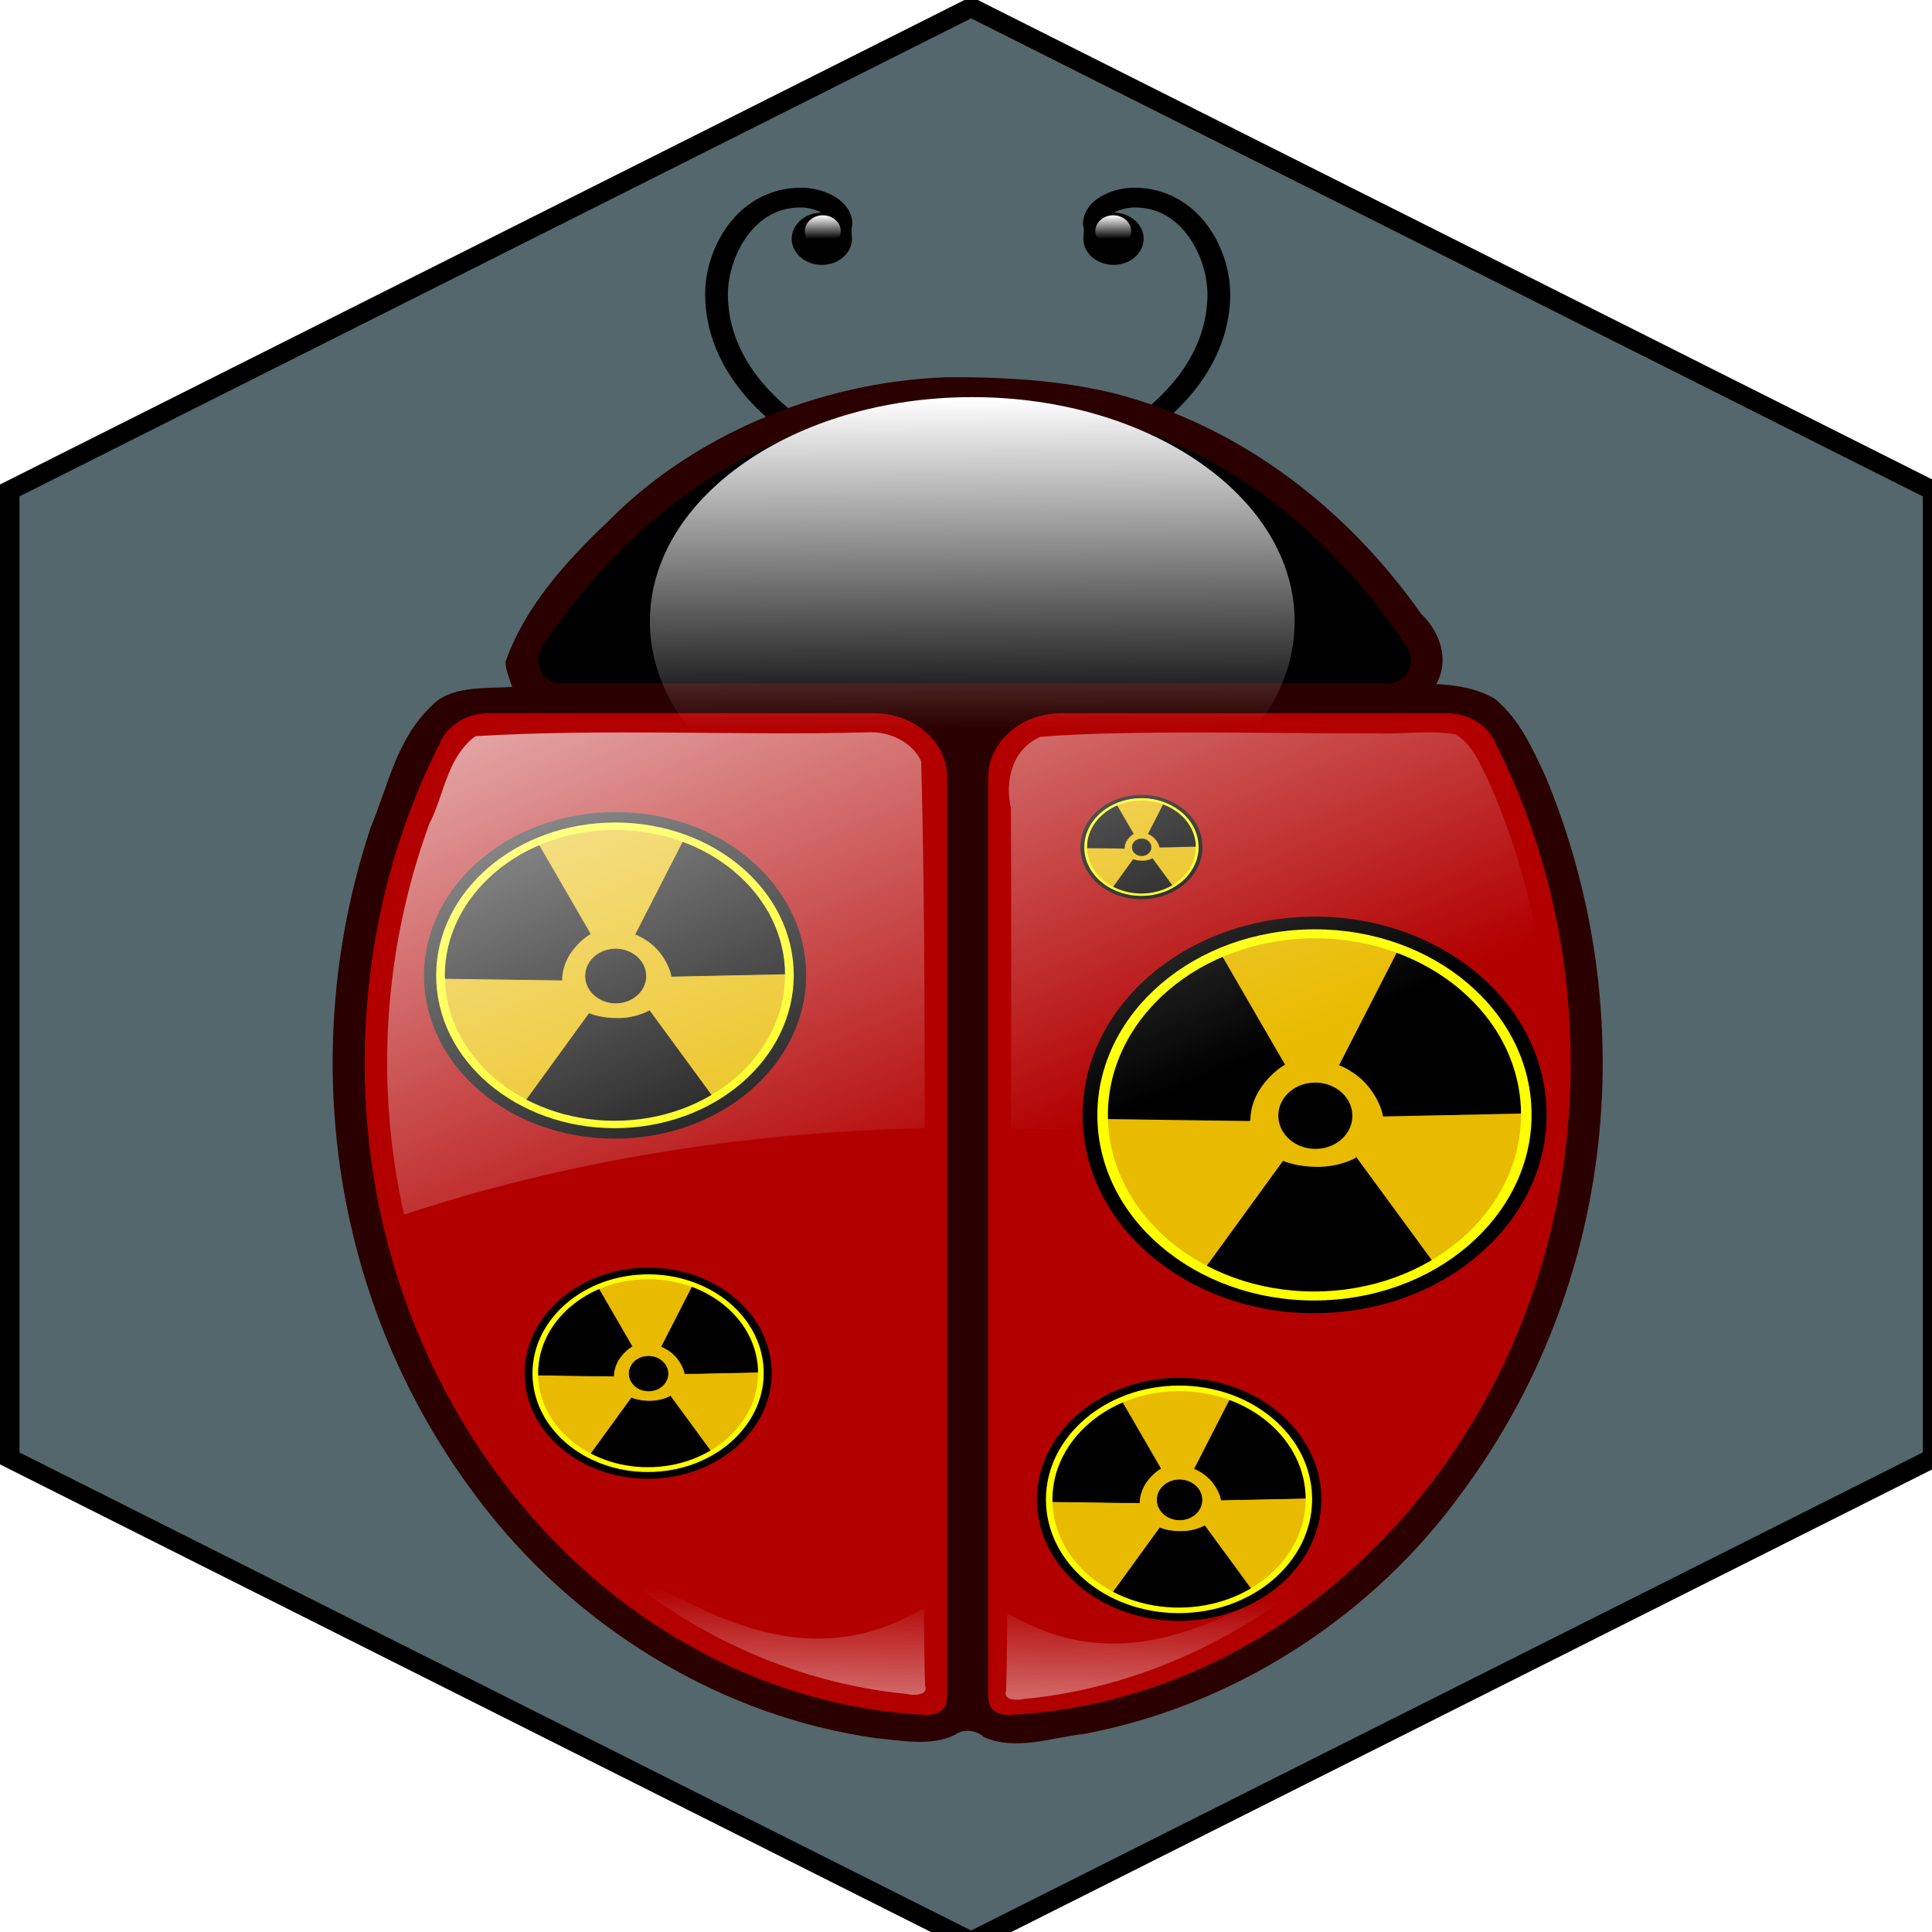 <?xml version="1.0" encoding="UTF-8" standalone="no"?>
<!-- Created with Inkscape (http://www.inkscape.org/) -->

<svg
   xmlns:dc="http://purl.org/dc/elements/1.1/"
   xmlns:cc="http://creativecommons.org/ns#"
   xmlns:rdf="http://www.w3.org/1999/02/22-rdf-syntax-ns#"
   xmlns:svg="http://www.w3.org/2000/svg"
   xmlns="http://www.w3.org/2000/svg"
   xmlns:xlink="http://www.w3.org/1999/xlink"
   xmlns:sodipodi="http://sodipodi.sourceforge.net/DTD/sodipodi-0.dtd"
   xmlns:inkscape="http://www.inkscape.org/namespaces/inkscape"
   width="96"
   height="96"
   id="svg2"
   version="1.1"
   inkscape:version="0.48.2 r9819"
   sodipodi:docname="light_ladybug_tile.svg">
  <defs
     id="defs4">
    <linearGradient
       inkscape:collect="always"
       id="linearGradient4792">
      <stop
         style="stop-color:#ffffff;stop-opacity:1;"
         offset="0"
         id="stop4794" />
      <stop
         style="stop-color:#ffffff;stop-opacity:0;"
         offset="1"
         id="stop4796" />
    </linearGradient>
    <linearGradient
       inkscape:collect="always"
       id="linearGradient4724">
      <stop
         style="stop-color:#ffffff;stop-opacity:1;"
         offset="0"
         id="stop4726" />
      <stop
         style="stop-color:#ffffff;stop-opacity:0;"
         offset="1"
         id="stop4728" />
    </linearGradient>
    <linearGradient
       id="linearGradient4704"
       inkscape:collect="always">
      <stop
         id="stop4706"
         offset="0"
         style="stop-color:#fffffd;stop-opacity:0.871" />
      <stop
         id="stop4708"
         offset="1"
         style="stop-color:#ffffff;stop-opacity:0" />
    </linearGradient>
    <linearGradient
       id="linearGradient4542">
      <stop
         style="stop-color:#ffffff;stop-opacity:1"
         offset="0"
         id="stop4544" />
      <stop
         style="stop-color:#ffffff;stop-opacity:0"
         offset="1"
         id="stop4546" />
    </linearGradient>
    <linearGradient
       id="linearGradient4355">
      <stop
         style="stop-color:#ffffff;stop-opacity:1;"
         offset="0"
         id="stop4357" />
      <stop
         style="stop-color:#ff0000;stop-opacity:0;"
         offset="1"
         id="stop4359" />
    </linearGradient>
    <linearGradient
       id="linearGradient4273">
      <stop
         style="stop-color:#660000;stop-opacity:1;"
         offset="0"
         id="stop4275" />
      <stop
         style="stop-color:#cd0000;stop-opacity:1;"
         offset="1"
         id="stop4277" />
    </linearGradient>
    <inkscape:perspective
       sodipodi:type="inkscape:persp3d"
       inkscape:vp_x="97.644653 : 1052.0911 : 1"
       inkscape:vp_y="0 : 263.5213 : 0"
       inkscape:vp_z="293.7294 : 1052.0911 : 1"
       inkscape:persp3d-origin="195.68703 : 1005.8712 : 1"
       id="perspective10" />
    <inkscape:perspective
       id="perspective3074"
       inkscape:persp3d-origin="0.5 : 0.33333333 : 1"
       inkscape:vp_z="1 : 0.5 : 1"
       inkscape:vp_y="0 : 1000 : 0"
       inkscape:vp_x="0 : 0.5 : 1"
       sodipodi:type="inkscape:persp3d" />
    <inkscape:perspective
       id="perspective3356"
       inkscape:persp3d-origin="0.5 : 0.33333333 : 1"
       inkscape:vp_z="1 : 0.5 : 1"
       inkscape:vp_y="0 : 1000 : 0"
       inkscape:vp_x="0 : 0.5 : 1"
       sodipodi:type="inkscape:persp3d" />
    <radialGradient
       inkscape:collect="always"
       xlink:href="#linearGradient4273"
       id="radialGradient4279"
       cx="357.432"
       cy="629.108"
       fx="357.432"
       fy="629.108"
       r="235.732"
       gradientTransform="matrix(1,0,0,0.946,0,34.086)"
       gradientUnits="userSpaceOnUse" />
    <inkscape:perspective
       id="perspective4428"
       inkscape:persp3d-origin="0.5 : 0.33333333 : 1"
       inkscape:vp_z="1 : 0.5 : 1"
       inkscape:vp_y="0 : 1000 : 0"
       inkscape:vp_x="0 : 0.5 : 1"
       sodipodi:type="inkscape:persp3d" />
    <filter
       inkscape:collect="always"
       id="filter4614"
       color-interpolation-filters="sRGB">
      <feGaussianBlur
         inkscape:collect="always"
         stdDeviation="0.25"
         id="feGaussianBlur4616" />
    </filter>
    <linearGradient
       inkscape:collect="always"
       xlink:href="#linearGradient4704"
       id="linearGradient4691"
       x1="340.535"
       y1="913.626"
       x2="341.796"
       y2="863.176"
       gradientUnits="userSpaceOnUse" />
    <linearGradient
       inkscape:collect="always"
       xlink:href="#linearGradient4724"
       id="linearGradient4730"
       x1="348.137"
       y1="249.323"
       x2="349.995"
       y2="502.955"
       gradientUnits="userSpaceOnUse" />
    <linearGradient
       inkscape:collect="always"
       xlink:href="#linearGradient4724"
       id="linearGradient4758"
       gradientUnits="userSpaceOnUse"
       x1="348.137"
       y1="249.323"
       x2="349.995"
       y2="502.955" />
    <linearGradient
       inkscape:collect="always"
       xlink:href="#linearGradient4724"
       id="linearGradient4762"
       gradientUnits="userSpaceOnUse"
       x1="348.137"
       y1="249.323"
       x2="349.995"
       y2="502.955" />
    <linearGradient
       inkscape:collect="always"
       xlink:href="#linearGradient4542"
       id="linearGradient4770"
       gradientUnits="userSpaceOnUse"
       x1="180.69"
       y1="313.838"
       x2="343.013"
       y2="651.66" />
    <radialGradient
       inkscape:collect="always"
       xlink:href="#linearGradient4792"
       id="radialGradient4798"
       cx="306.995"
       cy="760.139"
       fx="306.995"
       fy="760.139"
       r="113.752"
       gradientTransform="matrix(1,0,0,1.009,0,-7.094)"
       gradientUnits="userSpaceOnUse" />
    <radialGradient
       inkscape:collect="always"
       xlink:href="#linearGradient4792"
       id="radialGradient4802"
       gradientUnits="userSpaceOnUse"
       gradientTransform="matrix(1,0,0,1.009,0,-7.094)"
       cx="306.995"
       cy="760.139"
       fx="306.995"
       fy="760.139"
       r="113.752" />
    <radialGradient
       inkscape:collect="always"
       xlink:href="#linearGradient4792"
       id="radialGradient4807"
       gradientUnits="userSpaceOnUse"
       gradientTransform="matrix(0.535,-0.237,0.239,0.54,-38.94,421.976)"
       cx="306.995"
       cy="760.139"
       fx="306.995"
       fy="760.139"
       r="113.752" />
    <radialGradient
       inkscape:collect="always"
       xlink:href="#linearGradient4792"
       id="radialGradient4813"
       gradientUnits="userSpaceOnUse"
       gradientTransform="matrix(1,0,0,1.009,0,-7.094)"
       cx="306.995"
       cy="760.139"
       fx="306.995"
       fy="760.139"
       r="113.752" />
    <radialGradient
       inkscape:collect="always"
       xlink:href="#linearGradient4792"
       id="radialGradient4815"
       gradientUnits="userSpaceOnUse"
       gradientTransform="matrix(0.535,-0.237,0.239,0.54,-38.94,421.976)"
       cx="306.995"
       cy="760.139"
       fx="306.995"
       fy="760.139"
       r="113.752" />
    <linearGradient
       inkscape:collect="always"
       xlink:href="#linearGradient4724"
       id="linearGradient4838"
       gradientUnits="userSpaceOnUse"
       x1="348.137"
       y1="249.323"
       x2="349.995"
       y2="502.955" />
    <linearGradient
       inkscape:collect="always"
       xlink:href="#linearGradient4724"
       id="linearGradient4840"
       gradientUnits="userSpaceOnUse"
       x1="348.137"
       y1="249.323"
       x2="349.995"
       y2="502.955" />
    <linearGradient
       inkscape:collect="always"
       xlink:href="#linearGradient4724"
       id="linearGradient4842"
       gradientUnits="userSpaceOnUse"
       x1="348.137"
       y1="249.323"
       x2="349.995"
       y2="502.955" />
    <linearGradient
       inkscape:collect="always"
       xlink:href="#linearGradient4704"
       id="linearGradient3219"
       gradientUnits="userSpaceOnUse"
       x1="340.535"
       y1="913.626"
       x2="341.796"
       y2="863.176"
       gradientTransform="translate(28.539,-14.269)" />
    <linearGradient
       inkscape:collect="always"
       xlink:href="#linearGradient4542"
       id="linearGradient3223"
       gradientUnits="userSpaceOnUse"
       x1="180.69"
       y1="313.838"
       x2="343.013"
       y2="651.66"
       gradientTransform="translate(28.539,-14.269)" />
    <linearGradient
       id="linearGradient1574">
      <stop
         style="stop-color:#000;stop-opacity:1;"
         offset="0"
         id="stop1575" />
      <stop
         style="stop-color:#fff;stop-opacity:1;"
         offset="1"
         id="stop1576" />
    </linearGradient>
  </defs>
  <sodipodi:namedview
     id="base"
     pagecolor="#ffffff"
     bordercolor="#666666"
     borderopacity="1.0"
     inkscape:pageopacity="0.0"
     inkscape:pageshadow="2"
     inkscape:zoom="5.5833333"
     inkscape:cx="48"
     inkscape:cy="48"
     inkscape:document-units="px"
     inkscape:current-layer="layer1"
     showgrid="false"
     objecttolerance="20"
     showguides="true"
     inkscape:guide-bbox="true"
     gridtolerance="10"
     inkscape:window-width="1440"
     inkscape:window-height="754"
     inkscape:window-x="9"
     inkscape:window-y="53"
     inkscape:window-maximized="0" />
  <g
     inkscape:label="Layer 1"
     inkscape:groupmode="layer"
     id="layer1"
     transform="translate(0,-956.362)">
    <path
       sodipodi:type="star"
       style="fill:#53676c;fill-opacity:1;fill-rule:evenodd;stroke:#000000;stroke-width:6.059;stroke-linecap:butt;stroke-linejoin:miter;stroke-miterlimit:4;stroke-opacity:1;stroke-dasharray:none"
       id="path4050"
       sodipodi:sides="6"
       sodipodi:cx="-443.13724"
       sodipodi:cy="309.22495"
       sodipodi:r1="311.9866"
       sodipodi:r2="276.78851"
       sodipodi:arg1="0"
       sodipodi:arg2="0.52359878"
       inkscape:flatsided="true"
       inkscape:rounded="0"
       inkscape:randomized="0"
       d="m -131.151,309.225 -155.993,270.188 -311.987,0 -155.993,-270.188 155.993,-270.188 311.987,0 z"
       transform="matrix(0,0.154,-0.177,0,102.987,1073.024)" />
    <g
       id="g3615"
       inkscape:export-filename="/Users/fick/Downloads/radioactive_bug.png"
       inkscape:export-xdpi="32.177704"
       inkscape:export-ydpi="32.177704"
       transform="matrix(0.113,0,0,0.098,6.095,952.388)">
      <g
         transform="translate(22.018,33.731)"
         id="g4746">
        <path
           style="font-size:medium;font-style:normal;font-variant:normal;font-weight:normal;font-stretch:normal;text-indent:0;text-align:start;text-decoration:none;line-height:normal;letter-spacing:normal;word-spacing:normal;text-transform:none;direction:ltr;block-progression:tb;writing-mode:lr-tb;text-anchor:start;color:#000000;fill:#000000;fill-opacity:1;stroke:none;stroke-width:10;marker:none;visibility:visible;display:inline;overflow:visible;enable-background:accumulate;font-family:Bitstream Vera Sans;-inkscape-font-specification:Bitstream Vera Sans"
           d="m 422.75,102 c -4.766,0.024 -9.919,1.355 -14.375,4.281 -4.456,2.926 -8.295,8.089 -8.094,14.5 0.63,2.453 0.292,4.627 0.156,7.094 0,7.314 5.936,13.25 13.25,13.25 7.314,0 13.25,-5.936 13.25,-13.25 0,-7.24 -5.82,-13.131 -13.031,-13.25 2.501,-1.629 6.207,-2.611 8.906,-2.625 10.547,-0.053 18.264,5.816 23.875,14.719 5.611,8.903 8.5,20.739 8.312,30.375 -0.469,24.144 -12.347,44.328 -29.938,59.844 -17.591,15.515 -40.852,26.093 -62.938,30.25 L 363.969,257 c 23.832,-4.486 48.551,-15.656 67.719,-32.562 C 450.855,207.531 464.468,184.621 465,157.281 465.228,145.58 462.017,132.262 455.156,121.375 448.295,110.488 437.173,101.927 422.75,102 z"
           id="path4732"
           sodipodi:nodetypes="csccsscssssccsssc"
           inkscape:connector-curvature="0" />
        <path
           sodipodi:nodetypes="csccsscssssccsssc"
           id="path4744"
           d="m 276.37,102 c 4.766,0.024 9.919,1.355 14.375,4.281 4.456,2.926 8.295,8.089 8.094,14.5 -0.63,2.453 -0.292,4.627 -0.156,7.094 0,7.314 -5.936,13.25 -13.25,13.25 -7.314,0 -13.25,-5.936 -13.25,-13.25 0,-7.24 5.82,-13.131 13.031,-13.25 -2.501,-1.629 -6.207,-2.611 -8.906,-2.625 -10.547,-0.053 -18.264,5.816 -23.875,14.719 -5.611,8.903 -8.5,20.739 -8.312,30.375 0.469,24.144 12.347,44.328 29.938,59.844 17.591,15.515 40.852,26.093 62.938,30.25 L 335.152,257 c -23.832,-4.486 -48.551,-15.656 -67.719,-32.562 -19.168,-16.906 -32.781,-39.817 -33.312,-67.156 -0.228,-11.702 2.982,-25.019 9.844,-35.906 6.861,-10.887 17.983,-19.448 32.406,-19.375 z"
           style="font-size:medium;font-style:normal;font-variant:normal;font-weight:normal;font-stretch:normal;text-indent:0;text-align:start;text-decoration:none;line-height:normal;letter-spacing:normal;word-spacing:normal;text-transform:none;direction:ltr;block-progression:tb;writing-mode:lr-tb;text-anchor:start;color:#000000;fill:#000000;fill-opacity:1;stroke:none;stroke-width:10;marker:none;visibility:visible;display:inline;overflow:visible;enable-background:accumulate;font-family:Bitstream Vera Sans;-inkscape-font-specification:Bitstream Vera Sans"
           inkscape:connector-curvature="0" />
      </g>
      <path
         id="path4436"
         d="m 361.695,231.856 c -56.874,2.476 -111.88,30.343 -148.496,73.355 -18.903,20.655 -36.666,43.737 -44.847,70.989 0.12,4.347 1.722,8.451 2.938,12.656 -12.176,0.877 -27.332,-0.747 -35.688,9.875 -15.271,16.89 -18.868,40.298 -26.43,61.046 -34.266,118.45 -16.581,253.605 56.399,354.196 39.475,54.146 98.44,97.038 165.875,107.914 11.267,1.151 24.193,4.274 34.531,-1.719 3.803,-3.294 9.42,-2.388 12.656,1.094 14.076,7.272 30.055,0.18 44.531,-1.625 68.929,-15.185 128.165,-62.486 165.24,-121.521 68.627,-106.042 79.931,-244.931 37.509,-363.232 -5.698,-14.115 -11.284,-29.208 -22.468,-39.966 -7.443,-5.22 -16.828,-6.998 -25.844,-7.531 5.899,-11.93 1.933,-26.154 -6.645,-35.636 -30.919,-50.667 -76.931,-94.418 -134.79,-111.719 -24.194,-6.807 -49.432,-8.424 -74.472,-8.177 z"
         style="color:#000000;fill:#2b0000;stroke:none;stroke-width:1;marker:none;visibility:visible;display:inline;overflow:visible;enable-background:accumulate"
         inkscape:connector-curvature="0" />
      <path
         sodipodi:nodetypes="cssscsscssssc"
         id="path3365"
         d="m 369.113,245.752 c -0.387,0.01 -0.808,0.029 -1.25,0.062 -19.864,1.523 -40.169,3.477 -59.125,10.125 -54.255,19.027 -95.651,63.218 -124,112.156 -4.321,7.459 -1.366,18.053 7.375,18.812 60.793,0.16 121.579,0.017 182.375,0.062 0.052,-4e-5 0.104,4e-5 0.156,0 60.796,-0.045 121.613,0.098 182.406,-0.062 8.741,-0.759 11.665,-11.353 7.344,-18.812 -28.349,-48.938 -69.745,-93.129 -124,-112.156 -18.956,-6.648 -39.261,-8.602 -59.125,-10.125 -5.086,-0.39 -4.272,1.304 -6.62,1.186 -2.348,-0.118 -1.474,-1.35 -5.536,-1.249 z"
         style="color:#000000;fill:#000000;fill-opacity:1;stroke:none;stroke-width:1;marker:none;visibility:visible;display:inline;overflow:visible;enable-background:accumulate"
         inkscape:connector-curvature="0" />
      <g
         transform="translate(28.539,-14.269)"
         id="g4503">
        <path
           style="color:#000000;fill:#b20000;fill-opacity:1;stroke:none;stroke-width:1;marker:none;visibility:visible;display:inline;overflow:visible;enable-background:accumulate"
           d="m 384.258,416.432 c -17.777,0 -32.192,14.585 -32.192,32.572 l 0,463.022 c 0.008,6.572 0.008,11.469 8.631,12.388 135.91,-7.522 247.482,-152.747 247.482,-330.262 0,-58.575 -11.798,-113.575 -32.495,-161.266 -0.099,0.046 -0.164,0.06 -0.182,0 -0.317,-1.061 -0.724,-2.104 -1.181,-3.095 -0.054,-0.121 -0.097,-0.247 -0.151,-0.368 -0.02,-0.042 -0.04,-0.081 -0.06,-0.123 -3.74,-7.637 -11.508,-12.869 -20.502,-12.869 l -169.349,0 0,-4e-5 z"
           id="path3362"
           sodipodi:nodetypes="ccccscssssccc"
           inkscape:connector-curvature="0" />
        <path
           sodipodi:nodetypes="ccccscssssccc"
           id="path4267"
           d="m 301.803,416.432 c 17.777,0 32.192,14.585 32.192,32.572 l 0,463.022 c -0.008,6.572 -0.008,11.469 -8.631,12.388 C 189.455,916.891 77.883,771.666 77.883,594.152 c 0,-58.575 11.798,-113.575 32.495,-161.266 0.099,0.046 0.164,0.06 0.182,0 0.317,-1.061 0.724,-2.104 1.181,-3.095 0.054,-0.121 0.097,-0.247 0.151,-0.368 0.02,-0.042 0.04,-0.081 0.06,-0.123 3.74,-7.637 11.508,-12.869 20.502,-12.869 l 169.349,0 0,-4e-5 z"
           style="color:#000000;fill:#b20000;fill-opacity:1;stroke:none;stroke-width:1;marker:none;visibility:visible;display:inline;overflow:visible;enable-background:accumulate"
           inkscape:connector-curvature="0" />
      </g>
      <g
         transform="matrix(0.172,0,0,0.172,164.617,671.462)"
         id="g3559">
        <path
           d="m 635,394.094 c 0,153.259 -124.241,277.5 -277.5,277.5 -153.259,0 -277.5,-124.241 -277.5,-277.5 0,-153.259 124.241,-277.5 277.5,-277.5 153.259,0 277.5,124.241 277.5,277.5 z"
           id="path3561"
           sodipodi:cx="357.5"
           sodipodi:cy="394.09448"
           sodipodi:rx="277.5"
           sodipodi:ry="277.5"
           sodipodi:type="arc"
           style="fill:#fbf900;fill-opacity:0.75;fill-rule:evenodd;stroke:#000000;stroke-width:19.587;stroke-linecap:butt;stroke-linejoin:miter;stroke-miterlimit:4;stroke-opacity:1"
           transform="matrix(1.098,-0.055,0.054,1.082,-27.406,-26.844)" />
        <path
           d="m 755,397.844 c 0,21.401 -16.789,38.75 -37.5,38.75 -20.711,0 -37.5,-17.349 -37.5,-38.75 0,-21.401 16.789,-38.75 37.5,-38.75 20.711,0 37.5,17.349 37.5,38.75 z"
           id="path3563"
           sodipodi:cx="717.5"
           sodipodi:cy="397.84448"
           sodipodi:rx="37.5"
           sodipodi:ry="38.75"
           sodipodi:type="arc"
           style="fill:#000000;fill-opacity:1;fill-rule:evenodd;stroke:#000000;stroke-width:1pt;stroke-linecap:butt;stroke-linejoin:miter;stroke-opacity:1"
           transform="matrix(1.319,-0.066,0.066,1.319,-585.212,-96.211)" />
        <path
           inkscape:connector-curvature="0"
           d="m 298.218,388.774 c 0,0 -1.277,-25.617 14.525,-52.085 15.04,-25.193 32.454,-35.858 32.454,-35.858 L 250.16,111.536 c 0,0 -61.264,19.139 -119.99,111.556 -60.855,95.768 -48.983,162.232 -48.983,162.232 l 217.03,3.45 z"
           id="path3565"
           sodipodi:nodetypes="czcczcc"
           style="fill:#000000;fill-opacity:1;fill-rule:evenodd;stroke:#000000;stroke-width:1.14pt;stroke-linecap:butt;stroke-linejoin:miter;stroke-opacity:1" />
        <path
           inkscape:connector-curvature="0"
           d="m 420.735,301.584 c 0,0 23.712,9.777 40.907,35.361 16.366,24.352 18.581,44.652 18.581,44.652 l 211.749,-5.174 c 0,0 4.463,-79.692 -49.688,-156.12 C 586.748,141.919 508.952,102.953 508.952,102.953 l -88.217,198.631 z"
           id="path3567"
           sodipodi:nodetypes="czcczcc"
           style="fill:#000000;fill-opacity:1;fill-rule:evenodd;stroke:#000000;stroke-width:1.14pt;stroke-linecap:butt;stroke-linejoin:miter;stroke-opacity:1" />
        <path
           inkscape:connector-curvature="0"
           d="m 443.283,447.738 c 0,0 -21.268,14.336 -52.094,14.494 -29.341,0.15 -47.472,-9.242 -47.472,-9.242 L 230.813,632.203 c 0,0 63.899,47.83 157.524,45.039 96.021,-2.862 168.096,-51.447 168.096,-51.447 L 443.283,447.738 z"
           id="path3569"
           sodipodi:nodetypes="czcczcc"
           style="fill:#000000;fill-opacity:1;fill-rule:evenodd;stroke:#000000;stroke-width:1.14pt;stroke-linecap:butt;stroke-linejoin:miter;stroke-opacity:1" />
        <path
           d="m 635,394.094 c 0,153.259 -124.241,277.5 -277.5,277.5 -153.259,0 -277.5,-124.241 -277.5,-277.5 0,-153.259 124.241,-277.5 277.5,-277.5 153.259,0 277.5,124.241 277.5,277.5 z"
           id="path3571"
           sodipodi:cx="357.5"
           sodipodi:cy="394.09448"
           sodipodi:rx="277.5"
           sodipodi:ry="277.5"
           sodipodi:type="arc"
           style="fill:none;stroke:#ffff00;stroke-width:13.813;stroke-linecap:butt;stroke-linejoin:miter;stroke-miterlimit:4;stroke-opacity:1"
           transform="matrix(1.038,-0.052,0.051,1.023,-4.949,-4.675)" />
      </g>
      <g
         transform="matrix(0.266,0,0,0.266,113.739,434.032)"
         id="g3454">
        <path
           d="m 635,394.094 c 0,153.259 -124.241,277.5 -277.5,277.5 -153.259,0 -277.5,-124.241 -277.5,-277.5 0,-153.259 124.241,-277.5 277.5,-277.5 153.259,0 277.5,124.241 277.5,277.5 z"
           id="path1597"
           sodipodi:cx="357.5"
           sodipodi:cy="394.09448"
           sodipodi:rx="277.5"
           sodipodi:ry="277.5"
           sodipodi:type="arc"
           style="fill:#fbf900;fill-opacity:0.75;fill-rule:evenodd;stroke:#000000;stroke-width:19.587;stroke-linecap:butt;stroke-linejoin:miter;stroke-miterlimit:4;stroke-opacity:1"
           transform="matrix(1.098,-0.055,0.054,1.082,-27.406,-26.844)" />
        <path
           d="m 755,397.844 c 0,21.401 -16.789,38.75 -37.5,38.75 -20.711,0 -37.5,-17.349 -37.5,-38.75 0,-21.401 16.789,-38.75 37.5,-38.75 20.711,0 37.5,17.349 37.5,38.75 z"
           id="path1592"
           sodipodi:cx="717.5"
           sodipodi:cy="397.84448"
           sodipodi:rx="37.5"
           sodipodi:ry="38.75"
           sodipodi:type="arc"
           style="fill:#000000;fill-opacity:1;fill-rule:evenodd;stroke:#000000;stroke-width:1pt;stroke-linecap:butt;stroke-linejoin:miter;stroke-opacity:1"
           transform="matrix(1.319,-0.066,0.066,1.319,-585.212,-96.211)" />
        <path
           inkscape:connector-curvature="0"
           d="m 298.218,388.774 c 0,0 -1.277,-25.617 14.525,-52.085 15.04,-25.193 32.454,-35.858 32.454,-35.858 L 250.16,111.536 c 0,0 -61.264,19.139 -119.99,111.556 -60.855,95.768 -48.983,162.232 -48.983,162.232 l 217.03,3.45 z"
           id="path1593"
           sodipodi:nodetypes="czcczcc"
           style="fill:#000000;fill-opacity:1;fill-rule:evenodd;stroke:#000000;stroke-width:1.14pt;stroke-linecap:butt;stroke-linejoin:miter;stroke-opacity:1" />
        <path
           inkscape:connector-curvature="0"
           d="m 420.735,301.584 c 0,0 23.712,9.777 40.907,35.361 16.366,24.352 18.581,44.652 18.581,44.652 l 211.749,-5.174 c 0,0 4.463,-79.692 -49.688,-156.12 C 586.748,141.919 508.952,102.953 508.952,102.953 l -88.217,198.631 z"
           id="path1595"
           sodipodi:nodetypes="czcczcc"
           style="fill:#000000;fill-opacity:1;fill-rule:evenodd;stroke:#000000;stroke-width:1.14pt;stroke-linecap:butt;stroke-linejoin:miter;stroke-opacity:1" />
        <path
           inkscape:connector-curvature="0"
           d="m 443.283,447.738 c 0,0 -21.268,14.336 -52.094,14.494 -29.341,0.15 -47.472,-9.242 -47.472,-9.242 L 230.813,632.203 c 0,0 63.899,47.83 157.524,45.039 96.021,-2.862 168.096,-51.447 168.096,-51.447 L 443.283,447.738 z"
           id="path1596"
           sodipodi:nodetypes="czcczcc"
           style="fill:#000000;fill-opacity:1;fill-rule:evenodd;stroke:#000000;stroke-width:1.14pt;stroke-linecap:butt;stroke-linejoin:miter;stroke-opacity:1" />
        <path
           d="m 635,394.094 c 0,153.259 -124.241,277.5 -277.5,277.5 -153.259,0 -277.5,-124.241 -277.5,-277.5 0,-153.259 124.241,-277.5 277.5,-277.5 153.259,0 277.5,124.241 277.5,277.5 z"
           id="path1600"
           sodipodi:cx="357.5"
           sodipodi:cy="394.09448"
           sodipodi:rx="277.5"
           sodipodi:ry="277.5"
           sodipodi:type="arc"
           style="fill:none;stroke:#ffff00;stroke-width:13.813;stroke-linecap:butt;stroke-linejoin:miter;stroke-miterlimit:4;stroke-opacity:1"
           transform="matrix(1.038,-0.052,0.051,1.023,-4.949,-4.675)" />
      </g>
      <g
         transform="matrix(0.198,0,0,0.198,388.044,725.56)"
         id="g3587">
        <path
           d="m 635,394.094 c 0,153.259 -124.241,277.5 -277.5,277.5 -153.259,0 -277.5,-124.241 -277.5,-277.5 0,-153.259 124.241,-277.5 277.5,-277.5 153.259,0 277.5,124.241 277.5,277.5 z"
           id="path3589"
           sodipodi:cx="357.5"
           sodipodi:cy="394.09448"
           sodipodi:rx="277.5"
           sodipodi:ry="277.5"
           sodipodi:type="arc"
           style="fill:#fbf900;fill-opacity:0.75;fill-rule:evenodd;stroke:#000000;stroke-width:19.587;stroke-linecap:butt;stroke-linejoin:miter;stroke-miterlimit:4;stroke-opacity:1"
           transform="matrix(1.098,-0.055,0.054,1.082,-27.406,-26.844)" />
        <path
           d="m 755,397.844 c 0,21.401 -16.789,38.75 -37.5,38.75 -20.711,0 -37.5,-17.349 -37.5,-38.75 0,-21.401 16.789,-38.75 37.5,-38.75 20.711,0 37.5,17.349 37.5,38.75 z"
           id="path3591"
           sodipodi:cx="717.5"
           sodipodi:cy="397.84448"
           sodipodi:rx="37.5"
           sodipodi:ry="38.75"
           sodipodi:type="arc"
           style="fill:#000000;fill-opacity:1;fill-rule:evenodd;stroke:#000000;stroke-width:1pt;stroke-linecap:butt;stroke-linejoin:miter;stroke-opacity:1"
           transform="matrix(1.319,-0.066,0.066,1.319,-585.212,-96.211)" />
        <path
           inkscape:connector-curvature="0"
           d="m 298.218,388.774 c 0,0 -1.277,-25.617 14.525,-52.085 15.04,-25.193 32.454,-35.858 32.454,-35.858 L 250.16,111.536 c 0,0 -61.264,19.139 -119.99,111.556 -60.855,95.768 -48.983,162.232 -48.983,162.232 l 217.03,3.45 z"
           id="path3593"
           sodipodi:nodetypes="czcczcc"
           style="fill:#000000;fill-opacity:1;fill-rule:evenodd;stroke:#000000;stroke-width:1.14pt;stroke-linecap:butt;stroke-linejoin:miter;stroke-opacity:1" />
        <path
           inkscape:connector-curvature="0"
           d="m 420.735,301.584 c 0,0 23.712,9.777 40.907,35.361 16.366,24.352 18.581,44.652 18.581,44.652 l 211.749,-5.174 c 0,0 4.463,-79.692 -49.688,-156.12 C 586.748,141.919 508.952,102.953 508.952,102.953 l -88.217,198.631 z"
           id="path3595"
           sodipodi:nodetypes="czcczcc"
           style="fill:#000000;fill-opacity:1;fill-rule:evenodd;stroke:#000000;stroke-width:1.14pt;stroke-linecap:butt;stroke-linejoin:miter;stroke-opacity:1" />
        <path
           inkscape:connector-curvature="0"
           d="m 443.283,447.738 c 0,0 -21.268,14.336 -52.094,14.494 -29.341,0.15 -47.472,-9.242 -47.472,-9.242 L 230.813,632.203 c 0,0 63.899,47.83 157.524,45.039 96.021,-2.862 168.096,-51.447 168.096,-51.447 L 443.283,447.738 z"
           id="path3597"
           sodipodi:nodetypes="czcczcc"
           style="fill:#000000;fill-opacity:1;fill-rule:evenodd;stroke:#000000;stroke-width:1.14pt;stroke-linecap:butt;stroke-linejoin:miter;stroke-opacity:1" />
        <path
           d="m 635,394.094 c 0,153.259 -124.241,277.5 -277.5,277.5 -153.259,0 -277.5,-124.241 -277.5,-277.5 0,-153.259 124.241,-277.5 277.5,-277.5 153.259,0 277.5,124.241 277.5,277.5 z"
           id="path3599"
           sodipodi:cx="357.5"
           sodipodi:cy="394.09448"
           sodipodi:rx="277.5"
           sodipodi:ry="277.5"
           sodipodi:type="arc"
           style="fill:none;stroke:#ffff00;stroke-width:13.813;stroke-linecap:butt;stroke-linejoin:miter;stroke-miterlimit:4;stroke-opacity:1"
           transform="matrix(1.038,-0.052,0.051,1.023,-4.949,-4.675)" />
      </g>
      <g
         id="g3573"
         transform="matrix(0.323,0,0,0.323,399.316,483.138)">
        <path
           transform="matrix(1.098,-0.055,0.054,1.082,-27.406,-26.844)"
           style="fill:#fbf900;fill-opacity:0.75;fill-rule:evenodd;stroke:#000000;stroke-width:19.587;stroke-linecap:butt;stroke-linejoin:miter;stroke-miterlimit:4;stroke-opacity:1"
           sodipodi:type="arc"
           sodipodi:ry="277.5"
           sodipodi:rx="277.5"
           sodipodi:cy="394.09448"
           sodipodi:cx="357.5"
           id="path3575"
           d="m 635,394.094 c 0,153.259 -124.241,277.5 -277.5,277.5 -153.259,0 -277.5,-124.241 -277.5,-277.5 0,-153.259 124.241,-277.5 277.5,-277.5 153.259,0 277.5,124.241 277.5,277.5 z" />
        <path
           transform="matrix(1.319,-0.066,0.066,1.319,-585.212,-96.211)"
           style="fill:#000000;fill-opacity:1;fill-rule:evenodd;stroke:#000000;stroke-width:1pt;stroke-linecap:butt;stroke-linejoin:miter;stroke-opacity:1"
           sodipodi:type="arc"
           sodipodi:ry="38.75"
           sodipodi:rx="37.5"
           sodipodi:cy="397.84448"
           sodipodi:cx="717.5"
           id="path3577"
           d="m 755,397.844 c 0,21.401 -16.789,38.75 -37.5,38.75 -20.711,0 -37.5,-17.349 -37.5,-38.75 0,-21.401 16.789,-38.75 37.5,-38.75 20.711,0 37.5,17.349 37.5,38.75 z" />
        <path
           style="fill:#000000;fill-opacity:1;fill-rule:evenodd;stroke:#000000;stroke-width:1.14pt;stroke-linecap:butt;stroke-linejoin:miter;stroke-opacity:1"
           sodipodi:nodetypes="czcczcc"
           id="path3579"
           d="m 298.218,388.774 c 0,0 -1.277,-25.617 14.525,-52.085 15.04,-25.193 32.454,-35.858 32.454,-35.858 L 250.16,111.536 c 0,0 -61.264,19.139 -119.99,111.556 -60.855,95.768 -48.983,162.232 -48.983,162.232 l 217.03,3.45 z"
           inkscape:connector-curvature="0" />
        <path
           style="fill:#000000;fill-opacity:1;fill-rule:evenodd;stroke:#000000;stroke-width:1.14pt;stroke-linecap:butt;stroke-linejoin:miter;stroke-opacity:1"
           sodipodi:nodetypes="czcczcc"
           id="path3581"
           d="m 420.735,301.584 c 0,0 23.712,9.777 40.907,35.361 16.366,24.352 18.581,44.652 18.581,44.652 l 211.749,-5.174 c 0,0 4.463,-79.692 -49.688,-156.12 C 586.748,141.919 508.952,102.953 508.952,102.953 l -88.217,198.631 z"
           inkscape:connector-curvature="0" />
        <path
           style="fill:#000000;fill-opacity:1;fill-rule:evenodd;stroke:#000000;stroke-width:1.14pt;stroke-linecap:butt;stroke-linejoin:miter;stroke-opacity:1"
           sodipodi:nodetypes="czcczcc"
           id="path3583"
           d="m 443.283,447.738 c 0,0 -21.268,14.336 -52.094,14.494 -29.341,0.15 -47.472,-9.242 -47.472,-9.242 L 230.813,632.203 c 0,0 63.899,47.83 157.524,45.039 96.021,-2.862 168.096,-51.447 168.096,-51.447 L 443.283,447.738 z"
           inkscape:connector-curvature="0" />
        <path
           transform="matrix(1.038,-0.052,0.051,1.023,-4.949,-4.675)"
           style="fill:none;stroke:#ffff00;stroke-width:13.813;stroke-linecap:butt;stroke-linejoin:miter;stroke-miterlimit:4;stroke-opacity:1"
           sodipodi:type="arc"
           sodipodi:ry="277.5"
           sodipodi:rx="277.5"
           sodipodi:cy="394.09448"
           sodipodi:cx="357.5"
           id="path3585"
           d="m 635,394.094 c 0,153.259 -124.241,277.5 -277.5,277.5 -153.259,0 -277.5,-124.241 -277.5,-277.5 0,-153.259 124.241,-277.5 277.5,-277.5 153.259,0 277.5,124.241 277.5,277.5 z" />
      </g>
      <g
         id="g3545"
         transform="matrix(0.085,0,0,0.085,415.155,437.751)">
        <path
           transform="matrix(1.098,-0.055,0.054,1.082,-27.406,-26.844)"
           style="fill:#fbf900;fill-opacity:0.75;fill-rule:evenodd;stroke:#000000;stroke-width:19.587;stroke-linecap:butt;stroke-linejoin:miter;stroke-miterlimit:4;stroke-opacity:1"
           sodipodi:type="arc"
           sodipodi:ry="277.5"
           sodipodi:rx="277.5"
           sodipodi:cy="394.09448"
           sodipodi:cx="357.5"
           id="path3547"
           d="m 635,394.094 c 0,153.259 -124.241,277.5 -277.5,277.5 -153.259,0 -277.5,-124.241 -277.5,-277.5 0,-153.259 124.241,-277.5 277.5,-277.5 153.259,0 277.5,124.241 277.5,277.5 z" />
        <path
           transform="matrix(1.319,-0.066,0.066,1.319,-585.212,-96.211)"
           style="fill:#000000;fill-opacity:1;fill-rule:evenodd;stroke:#000000;stroke-width:1pt;stroke-linecap:butt;stroke-linejoin:miter;stroke-opacity:1"
           sodipodi:type="arc"
           sodipodi:ry="38.75"
           sodipodi:rx="37.5"
           sodipodi:cy="397.84448"
           sodipodi:cx="717.5"
           id="path3549"
           d="m 755,397.844 c 0,21.401 -16.789,38.75 -37.5,38.75 -20.711,0 -37.5,-17.349 -37.5,-38.75 0,-21.401 16.789,-38.75 37.5,-38.75 20.711,0 37.5,17.349 37.5,38.75 z" />
        <path
           style="fill:#000000;fill-opacity:1;fill-rule:evenodd;stroke:#000000;stroke-width:1.14pt;stroke-linecap:butt;stroke-linejoin:miter;stroke-opacity:1"
           sodipodi:nodetypes="czcczcc"
           id="path3551"
           d="m 298.218,388.774 c 0,0 -1.277,-25.617 14.525,-52.085 15.04,-25.193 32.454,-35.858 32.454,-35.858 L 250.16,111.536 c 0,0 -61.264,19.139 -119.99,111.556 -60.855,95.768 -48.983,162.232 -48.983,162.232 l 217.03,3.45 z"
           inkscape:connector-curvature="0" />
        <path
           style="fill:#000000;fill-opacity:1;fill-rule:evenodd;stroke:#000000;stroke-width:1.14pt;stroke-linecap:butt;stroke-linejoin:miter;stroke-opacity:1"
           sodipodi:nodetypes="czcczcc"
           id="path3553"
           d="m 420.735,301.584 c 0,0 23.712,9.777 40.907,35.361 16.366,24.352 18.581,44.652 18.581,44.652 l 211.749,-5.174 c 0,0 4.463,-79.692 -49.688,-156.12 C 586.748,141.919 508.952,102.953 508.952,102.953 l -88.217,198.631 z"
           inkscape:connector-curvature="0" />
        <path
           style="fill:#000000;fill-opacity:1;fill-rule:evenodd;stroke:#000000;stroke-width:1.14pt;stroke-linecap:butt;stroke-linejoin:miter;stroke-opacity:1"
           sodipodi:nodetypes="czcczcc"
           id="path3555"
           d="m 443.283,447.738 c 0,0 -21.268,14.336 -52.094,14.494 -29.341,0.15 -47.472,-9.242 -47.472,-9.242 L 230.813,632.203 c 0,0 63.899,47.83 157.524,45.039 96.021,-2.862 168.096,-51.447 168.096,-51.447 L 443.283,447.738 z"
           inkscape:connector-curvature="0" />
        <path
           transform="matrix(1.038,-0.052,0.051,1.023,-4.949,-4.675)"
           style="fill:none;stroke:#ffff00;stroke-width:13.813;stroke-linecap:butt;stroke-linejoin:miter;stroke-miterlimit:4;stroke-opacity:1"
           sodipodi:type="arc"
           sodipodi:ry="277.5"
           sodipodi:rx="277.5"
           sodipodi:cy="394.09448"
           sodipodi:cx="357.5"
           id="path3557"
           d="m 635,394.094 c 0,153.259 -124.241,277.5 -277.5,277.5 -153.259,0 -277.5,-124.241 -277.5,-277.5 0,-153.259 124.241,-277.5 277.5,-277.5 153.259,0 277.5,124.241 277.5,277.5 z" />
      </g>
      <path
         id="path4509"
         d="m 329.726,411.824 c -0.611,-0.016 -1.232,-0.004 -1.844,0.031 -57.6,1.772 -115.3,-2.02 -172.844,1.969 -12.749,11.362 -13.594,29.83 -20.25,44.594 -20.082,63.5 -23.875,132.488 -11.031,197.969 68.396,-26.102 146.174,-41.736 228.906,-43.812 0.07,-62.008 -0.126,-124.021 -1.531,-185.969 -3.257,-8.644 -12.234,-14.54 -21.406,-14.781 z m 242.969,0.062 c -7.468,0.091 -15.016,0.86 -22.438,0.469 -29.397,0.16 -58.791,-0.599 -88.188,-0.406 -19.537,0.22 -39.232,0.375 -58.625,2.219 -12.798,6.571 -15.482,23.184 -12.844,36.156 0.196,54.079 0.098,108.17 0,162.25 82.692,2.083 160.413,17.695 228.781,43.781 14.209,-72.711 7.969,-149.584 -18.344,-218.781 -3.888,-8.687 -6.963,-19.254 -15.031,-24.719 -4.384,-0.837 -8.832,-1.023 -13.312,-0.969 z"
         style="opacity:0.9;color:#000000;fill:url(#linearGradient3223);fill-opacity:1;stroke:none;stroke-width:1;marker:none;visibility:visible;display:inline;overflow:visible;filter:url(#filter4614);enable-background:accumulate"
         inkscape:connector-curvature="0" />
      <path
         transform="translate(28.539,-14.269)"
         d="m 574.34,677.793 c 0,51.225 -101.02,92.751 -225.634,92.751 -124.614,0 -225.634,-41.526 -225.634,-92.751 0,-51.225 101.02,-92.751 225.634,-92.751 124.614,0 225.634,41.526 225.634,92.751 z"
         sodipodi:ry="92.750565"
         sodipodi:rx="225.63359"
         sodipodi:cy="677.7926"
         sodipodi:cx="348.70645"
         id="path4636"
         style="opacity:0.9;color:#000000;fill:#000000;fill-opacity:0;fill-rule:evenodd;stroke:none;stroke-width:1;marker:none;visibility:visible;display:inline;overflow:visible;enable-background:accumulate"
         sodipodi:type="arc" />
      <path
         id="path4679"
         d="m 210.382,830.043 c 35.957,36.932 82.894,63.678 134.5,69.406 3.172,0.974 9.545,0.67 7.969,-4.25 -0.296,-11.228 -0.414,-22.459 -0.469,-33.688 0.196,-7.05 0.194,-5.642 -5.062,-2.406 -53.163,32.307 -98.277,-6.905 -136.938,-29.062 z m 320.562,2.531 c -38.66,22.158 -83.774,61.37 -136.938,29.062 -5.256,-3.236 -5.259,-4.643 -5.062,2.406 -0.054,11.228 -0.173,22.46 -0.469,33.688 -1.576,4.92 4.797,5.224 7.969,4.25 51.606,-5.728 98.543,-32.474 134.5,-69.406 z"
         style="opacity:0.459;color:#000000;fill:url(#linearGradient3219);fill-opacity:1;stroke:none;stroke-width:1;marker:none;visibility:visible;display:inline;overflow:visible;enable-background:accumulate"
         inkscape:connector-curvature="0" />
      <path
         transform="matrix(0.737,0,0,0.663,115.66,76.854)"
         d="m 542.334,420.48 c 0,94.733 -86.113,171.529 -192.339,171.529 -106.226,0 -192.339,-76.796 -192.339,-171.529 0,-94.733 86.113,-171.529 192.339,-171.529 106.226,0 192.339,76.796 192.339,171.529 z"
         sodipodi:ry="171.52884"
         sodipodi:rx="192.33931"
         sodipodi:cy="420.48022"
         sodipodi:cx="349.99451"
         id="path4722"
         style="color:#000000;fill:url(#linearGradient4838);fill-opacity:1;fill-rule:evenodd;stroke:none;stroke-width:1;marker:none;visibility:visible;display:inline;overflow:visible;enable-background:accumulate"
         sodipodi:type="arc" />
      <path
         sodipodi:type="arc"
         style="color:#000000;fill:url(#linearGradient4840);fill-opacity:1;fill-rule:evenodd;stroke:none;stroke-width:1;marker:none;visibility:visible;display:inline;overflow:visible;enable-background:accumulate"
         id="path4756"
         sodipodi:cx="349.99451"
         sodipodi:cy="420.48022"
         sodipodi:rx="192.33931"
         sodipodi:ry="171.52884"
         d="m 542.334,420.48 c 0,94.733 -86.113,171.529 -192.339,171.529 -106.226,0 -192.339,-76.796 -192.339,-171.529 0,-94.733 86.113,-171.529 192.339,-171.529 106.226,0 192.339,76.796 192.339,171.529 z"
         transform="matrix(0.041,0,0,0.047,293.536,138.016)" />
      <path
         transform="matrix(0.041,0,0,0.047,421.236,138.016)"
         d="m 542.334,420.48 c 0,94.733 -86.113,171.529 -192.339,171.529 -106.226,0 -192.339,-76.796 -192.339,-171.529 0,-94.733 86.113,-171.529 192.339,-171.529 106.226,0 192.339,76.796 192.339,171.529 z"
         sodipodi:ry="171.52884"
         sodipodi:rx="192.33931"
         sodipodi:cy="420.48022"
         sodipodi:cx="349.99451"
         id="path4760"
         style="color:#000000;fill:url(#linearGradient4842);fill-opacity:1;fill-rule:evenodd;stroke:none;stroke-width:1;marker:none;visibility:visible;display:inline;overflow:visible;enable-background:accumulate"
         sodipodi:type="arc" />
    </g>
  </g>
</svg>
